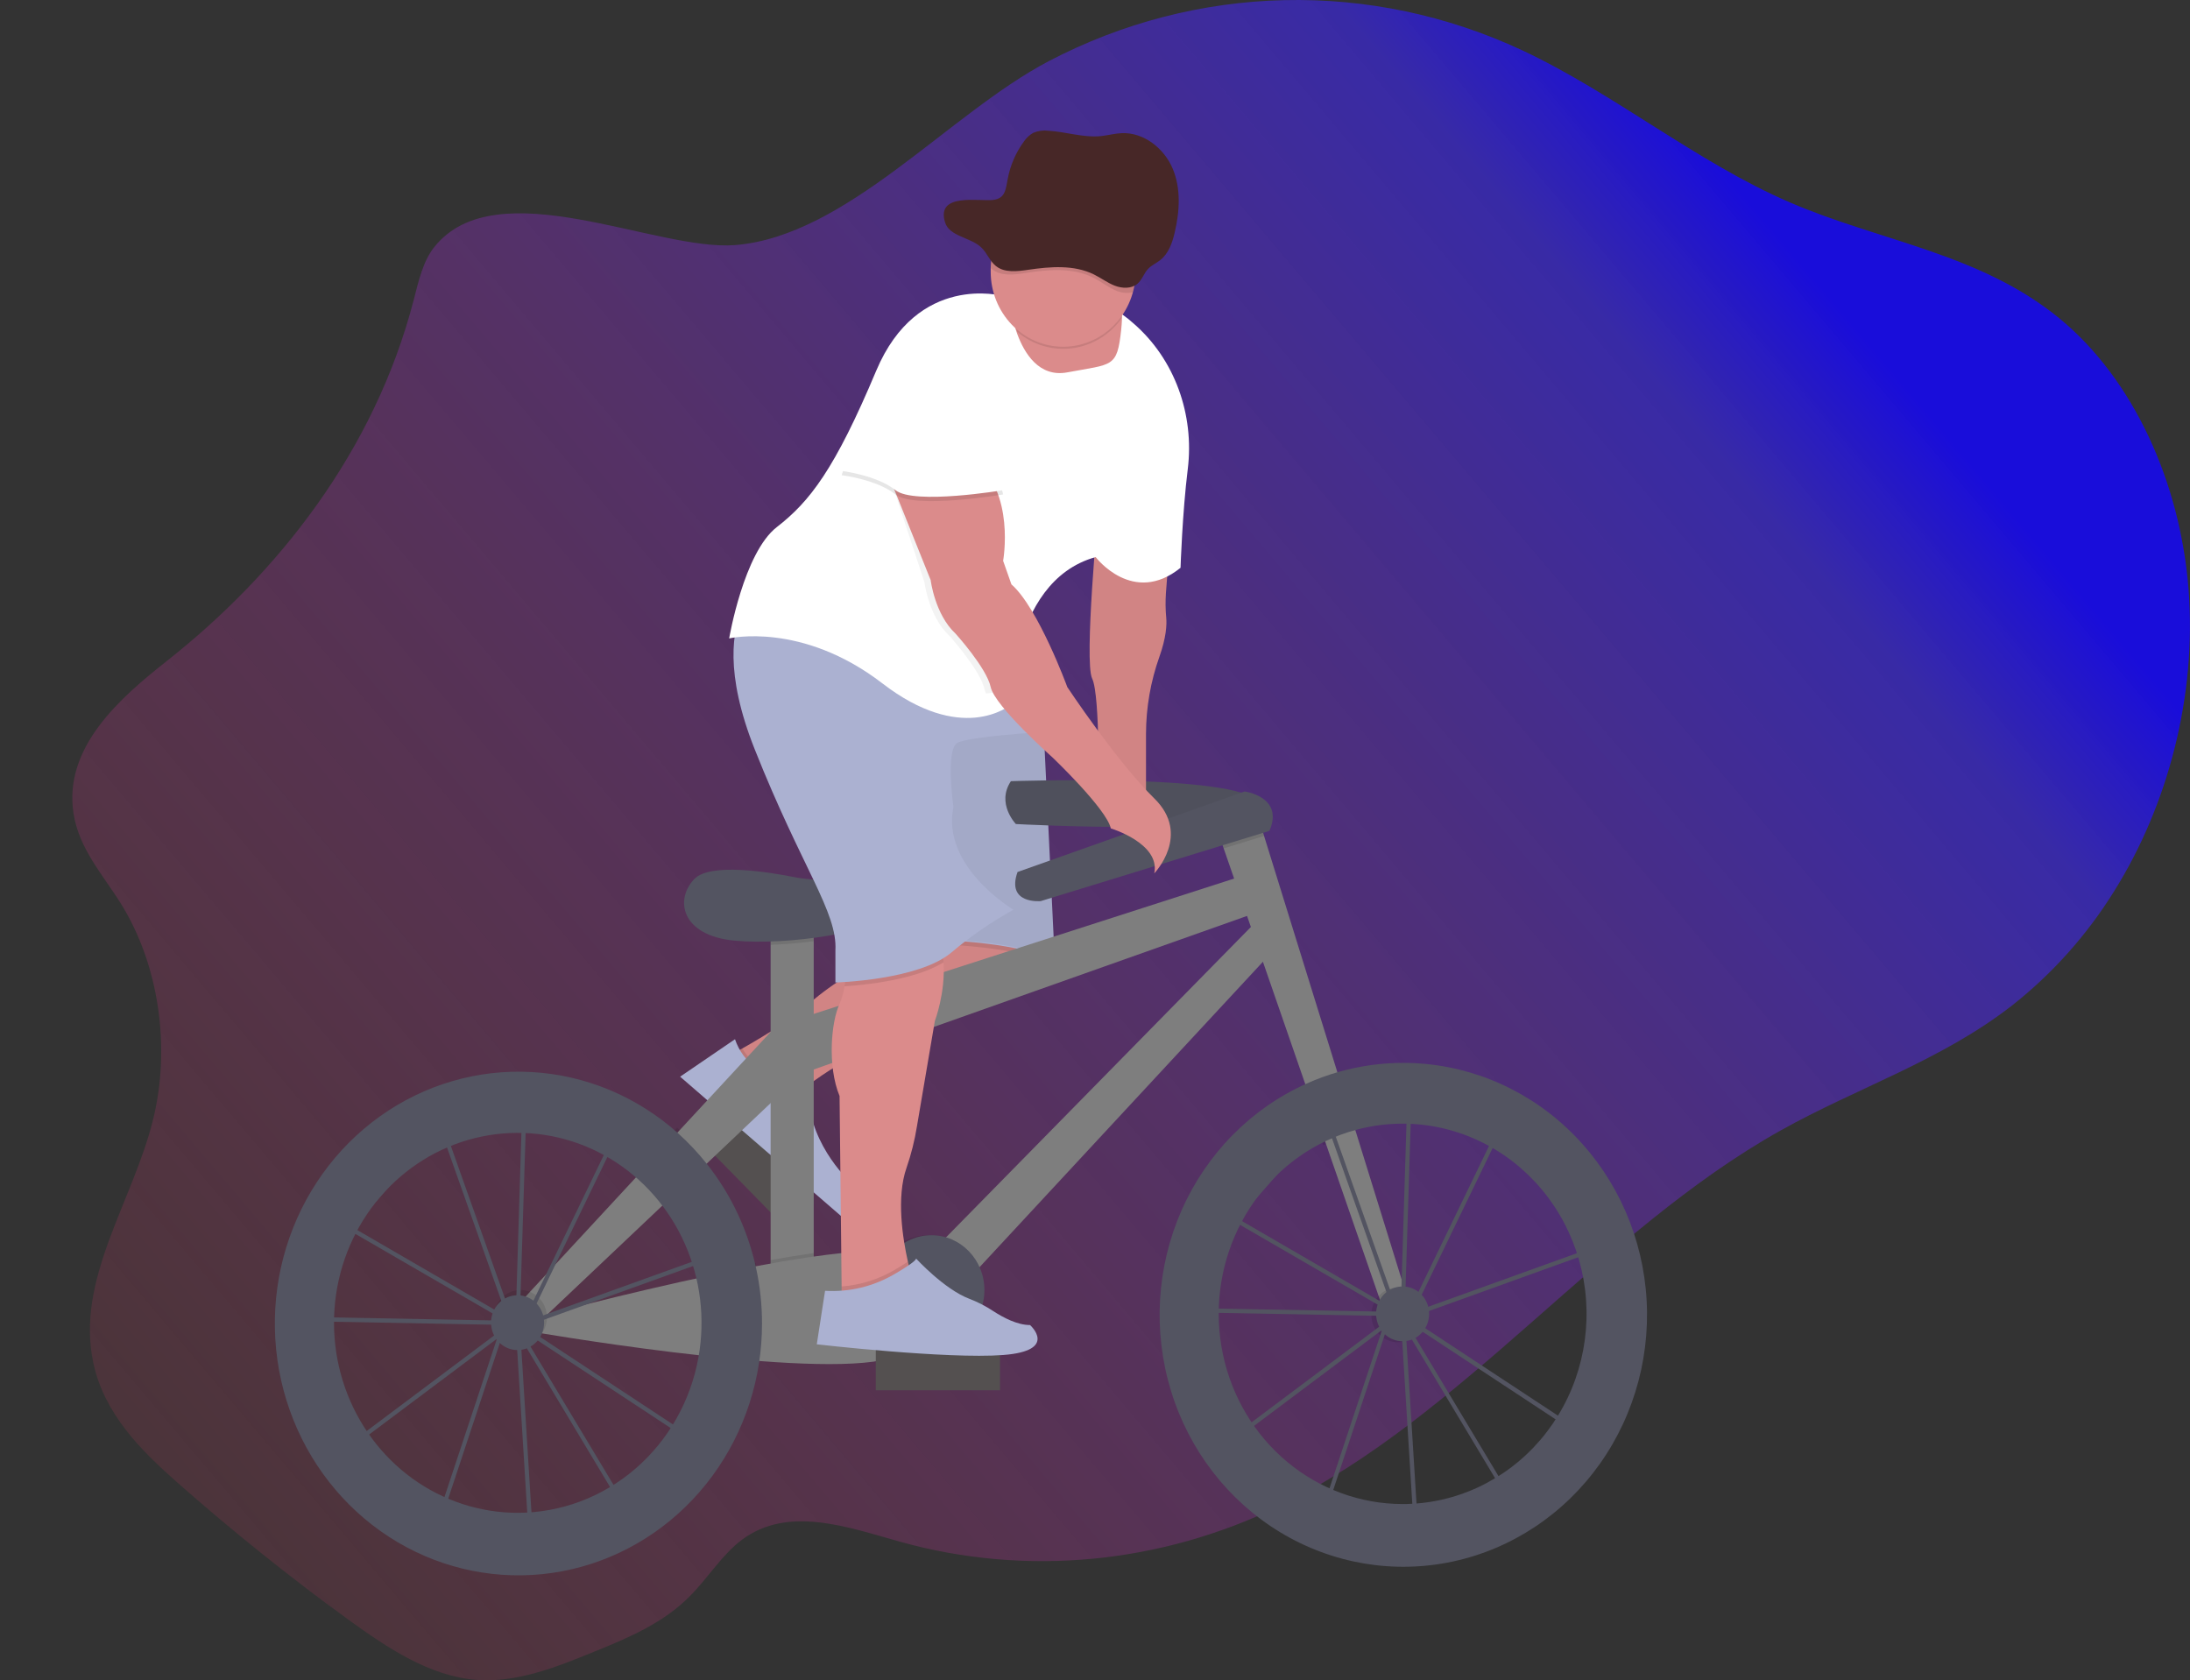 <svg width="1745" height="1339" viewBox="0 0 1745 1339" fill="none" xmlns="http://www.w3.org/2000/svg">
<rect x="0" y="0" width="1745" height="1339" fill="#333333" stroke="none"/>
<g id="bike-rider-boy" clip-path="url(#clip0)">
<path id="Vector" d="M346.014 196.898C336.973 208.241 333.492 224.19 329.598 239.184C298.252 360.021 221.008 457.216 133.04 526.641C95.788 556.049 50.435 595.486 58.585 648.212C62.973 676.528 82.226 697.372 96.53 720.434C126.54 768.725 136.274 834.363 121.97 892.172C105.703 957.947 60.234 1019.32 74.307 1085.83C82.985 1126.77 112.451 1155.9 140.778 1180.94C184.971 1219.98 230.571 1256.55 277.58 1290.66C309.091 1313.52 342.615 1335.76 379.34 1338.66C411.676 1341.22 443.352 1328.51 474.055 1315.97C500.881 1305 528.383 1293.59 550.045 1271.62C564.184 1257.28 575.452 1238.77 591.159 1227.03C628.048 1199.47 675.431 1216.93 717.732 1228.74C817.545 1256.44 924.37 1246.33 1019.35 1200.18C1165.04 1129.39 1276.09 980.736 1418.6 900.974C1479.88 866.671 1546.53 845.383 1603.27 801.203C1635.23 776.048 1662.7 745.315 1684.44 710.387C1727.33 641.969 1750.53 554.735 1743.83 469.344C1737.13 383.953 1699.6 301.666 1640.65 253.461C1577.54 201.861 1497.84 192.224 1426.04 161.247C1351.9 129.247 1285.94 74.252 1212.51 39.915C1153.09 12.208 1088.42 -1.394 1023.26 0.108C958.089 1.611 894.074 18.179 835.907 48.597C755.991 90.389 674.985 187.891 585.978 195.294C522.56 200.412 395.541 134.773 346.014 196.898Z" fill="url(#paint0_linear)"/>
<g id="man-on-bike">
<path id="Vector_2" d="M638.474 945.517L568.016 873.629L545.999 896.697L616.457 968.586L638.474 945.517Z" fill="#545050"/>
<path id="Vector_3" d="M584.823 839.225C584.823 839.225 625.722 816.913 641.527 802.55C651.042 793.944 661.272 786.221 672.098 779.471L723.407 747.181L830.644 738.652L835.594 757.416C835.594 757.416 843.843 784.708 761.353 808.589C678.862 832.47 637.617 869.997 637.617 869.997C637.617 869.997 584.823 888.692 584.823 839.225Z" fill="#DB8B8B"/>
<path id="Vector_4" opacity="0.1" d="M641.989 866.295C639.069 868.598 637.617 869.929 637.617 869.929C637.617 869.929 584.823 888.692 584.823 839.225C584.823 839.225 587.381 837.826 591.423 835.489C595.506 842.365 601.227 848.043 608.037 851.982C614.848 855.921 622.521 857.989 630.325 857.988H635.918L641.989 866.295Z" fill="black"/>
<path id="Vector_5" opacity="0.05" d="M834.043 766.832C829.457 776.879 813.635 793.391 761.353 808.521C694.354 827.915 654.561 856.283 641.989 866.295C639.069 868.598 637.617 869.929 637.617 869.929C637.617 869.929 584.823 888.692 584.823 839.225C584.823 839.225 587.381 837.826 591.423 835.489C603.681 828.547 629.632 813.314 641.478 802.482C650.99 793.873 661.22 786.15 672.049 779.403L723.358 747.113L742.462 745.595L830.595 738.584L835.544 757.347C835.544 757.347 836.699 761.015 834.043 766.832Z" fill="black"/>
<path id="Vector_6" d="M585.648 828.137L541.928 857.988L669.953 968.864C669.953 968.864 688.761 956.923 678.862 943.277C678.862 943.277 645.866 914.279 644.216 873.34L634.317 859.694H628.725C619.267 859.695 610.043 856.66 602.327 851.007C594.61 845.354 588.782 837.363 585.648 828.137Z" fill="#ABB1D1"/>
<path id="Vector_7" opacity="0.1" d="M834.043 766.832C807.646 753.646 743.205 752.23 743.205 752.23L742.512 745.595L830.645 738.584L835.594 757.347C835.594 757.347 836.699 761.015 834.043 766.832Z" fill="black"/>
<path id="Vector_8" d="M743.205 748.819C743.205 748.819 820.746 750.524 840.543 767.582L830.644 561.183H723.407L743.205 748.819Z" fill="#ABB1D1"/>
<path id="Vector_9" opacity="0.05" d="M743.205 747.966C743.205 747.966 820.746 749.671 840.543 766.729L830.644 560.33H723.407L743.205 747.966Z" fill="black"/>
<path id="Vector_10" d="M805.501 622.523C805.501 622.523 999.601 615.7 1003.56 641.645C1007.52 667.589 809.461 656.655 809.461 656.655C809.461 656.655 793.623 640.263 805.501 622.523Z" fill="#535461"/>
<path id="Vector_11" opacity="0.05" d="M805.501 622.523C805.501 622.523 999.601 615.7 1003.56 641.645C1007.52 667.589 809.461 656.655 809.461 656.655C809.461 656.655 793.623 640.263 805.501 622.523Z" fill="black"/>
<path id="Vector_12" d="M648.374 726.285H614.041V1034.83H648.374V726.285Z" fill="#7E7E7E"/>
<path id="Vector_13" opacity="0.1" d="M648.374 726.268V750.03C636.957 751.565 625.276 752.537 614.041 752.912V726.268H648.374Z" fill="black"/>
<path id="Vector_14" d="M645.8 700.699C640.983 700.313 636.191 699.647 631.447 698.703C612.837 695.018 565.917 687.291 553.296 700.409C537.457 716.784 542.737 745.458 584.988 749.552C627.24 753.646 699.864 742.729 714.399 726.336C714.399 726.268 688.118 704.059 645.8 700.699Z" fill="#535461"/>
<path id="Vector_15" d="M639.135 810.926L999.618 694.882L1011.5 723.556L641.775 854.611L639.135 810.926Z" fill="#7E7E7E"/>
<path id="Vector_16" d="M746.092 993.87L1006.22 729.015L1020.74 750.848L772.489 1018.43L746.092 993.87Z" fill="#7E7E7E"/>
<path id="Vector_17" opacity="0.1" d="M1078.28 903.805C1070.04 906.009 1062 908.96 1054.26 912.624L1038.49 867.063C1046.76 863.332 1055.29 860.214 1063.99 857.732L1078.28 903.805Z" fill="black"/>
<path id="Vector_18" d="M1122.41 1037.56L1103.93 1048.47L975.019 676.05L969.245 659.385L999.618 641.628L1007.22 666.157L1122.41 1037.56Z" fill="#7E7E7E"/>
<path id="Vector_19" opacity="0.1" d="M1007.22 666.157L975.019 676.05L969.245 659.385L999.618 641.628L1007.22 666.157Z" fill="black"/>
<path id="Vector_20" d="M810.781 694.882L991.682 630.711C991.682 630.711 1023.37 634.805 1011.48 662.114L829.275 718.081C829.275 718.081 801.558 720.81 810.781 694.882Z" fill="#535461"/>
<path id="Vector_21" opacity="0.1" d="M606.782 1050.52C606.781 1060.98 605.997 1071.43 604.44 1081.77C588.601 1080.59 572.235 1078.89 556.199 1077.18C559.762 1056.9 559.318 1036.08 554.896 1015.98C570.519 1012.57 586.473 1009.31 602.047 1006.36C605.203 1020.85 606.791 1035.66 606.782 1050.52Z" fill="black"/>
<path id="Vector_22" opacity="0.1" d="M648.374 998.527V1034.81H614.041V1004.11C625.92 1001.97 637.469 1000.08 648.374 998.527Z" fill="black"/>
<path id="Vector_23" d="M426.541 1049.89C426.541 1049.89 703.84 974.834 726.278 1003.47C748.715 1032.11 772.489 1070.36 702.57 1084C632.651 1097.65 421.311 1060.79 421.311 1060.79L426.541 1049.89Z" fill="#7E7E7E"/>
<path id="Vector_24" opacity="0.1" d="M562.93 923.456L527.69 956.804C521.45 948.521 514.395 940.929 506.639 934.151L539.536 898.62C548.006 906.192 555.833 914.501 562.93 923.456Z" fill="black"/>
<path id="Vector_25" d="M417.302 1034.83L624.6 810.926L631.216 862.799L427.861 1055.3L417.302 1034.83Z" fill="#7E7E7E"/>
<path id="Vector_26" opacity="0.1" d="M414.662 1071.69C426.334 1071.69 435.796 1061.9 435.796 1049.84C435.796 1037.77 426.334 1027.99 414.662 1027.99C402.99 1027.99 393.528 1037.77 393.528 1049.84C393.528 1061.9 402.99 1071.69 414.662 1071.69Z" fill="black"/>
<path id="Vector_27" opacity="0.1" d="M1113.83 1069.64C1125.51 1069.64 1134.97 1059.86 1134.97 1047.79C1134.97 1035.72 1125.51 1025.94 1113.83 1025.94C1102.16 1025.94 1092.7 1035.72 1092.7 1047.79C1092.7 1059.86 1102.16 1069.64 1113.83 1069.64Z" fill="black"/>
<path id="Vector_28" opacity="0.1" d="M739.476 1071.69C762.811 1071.69 781.728 1052.13 781.728 1028C781.728 1003.88 762.811 984.318 739.476 984.318C716.141 984.318 697.225 1003.88 697.225 1028C697.225 1052.13 716.141 1071.69 739.476 1071.69Z" fill="black"/>
<path id="Vector_29" d="M742.132 1071.69C765.467 1071.69 784.384 1052.13 784.384 1028C784.384 1003.88 765.467 984.318 742.132 984.318C718.797 984.318 699.881 1003.88 699.881 1028C699.881 1052.13 718.797 1071.69 742.132 1071.69Z" fill="#535461"/>
<path id="Vector_30" d="M730.851 1024.72L730.838 1024.73C725.876 1028.57 724.862 1035.84 728.572 1040.97L762.107 1087.33C765.817 1092.46 772.848 1093.51 777.81 1089.67L777.823 1089.66C782.785 1085.83 783.799 1078.56 780.088 1073.43L746.554 1027.06C742.844 1021.93 735.813 1020.88 730.851 1024.72Z" fill="#6C63FF"/>
<path id="Vector_31" d="M932.932 421.31L929.006 472.671C928.554 479.176 928.637 485.71 929.253 492.202C929.765 497.95 929.253 508.014 923.809 523.366C916.819 542.977 913.206 563.703 913.135 584.604V643.061L875.189 636.237C875.189 636.237 876.839 554.36 870.24 540.714C863.64 527.068 875.189 405.958 875.189 405.958L932.932 421.31Z" fill="#DB8B8B"/>
<path id="Vector_32" opacity="0.05" d="M930.986 446.76L929.006 472.671C928.56 479.171 928.648 485.699 929.27 492.185C929.781 497.933 929.27 507.997 923.825 523.366C916.835 542.977 913.223 563.703 913.151 584.604V643.061L875.206 636.237C875.206 636.237 876.856 554.36 870.256 540.714C865.587 531.042 870.009 467.468 872.995 431.186C874.232 416.261 875.206 405.958 875.206 405.958L932.949 421.31L930.986 446.76Z" fill="black"/>
<path id="Vector_33" d="M744.888 813.638L730.617 897.562C728.817 908.767 726.057 919.785 722.368 930.484C714.003 954.126 719.349 987.269 723.407 1005.35C725.205 1013.33 726.707 1018.38 726.707 1018.38L683.812 1042.26L670.613 1032.03V1025.21L668.964 873.391C659.065 849.51 662.364 813.689 668.964 800.043C670.84 795.559 672.159 790.848 672.89 786.021C676.19 767.736 677.213 742.047 677.213 742.047C677.213 742.047 703.609 695.991 734.956 726.695C746.504 738.004 750.893 752.793 751.817 766.951C753.434 791.19 744.888 813.638 744.888 813.638Z" fill="#DB8B8B"/>
<path id="Vector_34" opacity="0.1" d="M751.817 766.9C728.934 780.955 689.124 784.93 672.89 785.97C676.19 767.685 677.212 741.996 677.212 741.996C677.212 741.996 703.609 695.94 734.956 726.644C746.504 737.953 750.893 752.742 751.817 766.9Z" fill="black"/>
<path id="Vector_35" d="M807.547 724.938C790.003 734.597 773.425 746.025 758.053 759.053C731.656 781.228 665.664 782.934 665.664 782.934V757.348C667.314 726.644 639.267 692.528 601.321 597.005C577.086 536.006 583.8 501.481 591.818 484.423C596.372 474.786 601.321 470.777 601.321 470.777L807.547 511.716L814.922 534.573L830.644 583.358C830.644 583.358 772.901 586.77 763.002 591.887C753.104 597.005 759.703 643.061 759.703 643.061C749.804 690.822 807.547 724.938 807.547 724.938Z" fill="#ABB1D1"/>
<path id="Vector_36" opacity="0.1" d="M932.932 421.31L930.986 446.76C902.279 455.289 881.788 428.133 881.788 428.133C878.794 428.963 875.852 429.982 872.978 431.186C874.216 416.261 875.189 405.958 875.189 405.958L932.932 421.31Z" fill="black"/>
<path id="Vector_37" opacity="0.1" d="M814.922 534.573C814.146 542.539 814.147 547.537 814.147 547.537C814.147 547.537 776.201 579.947 711.858 530.479C647.516 481.012 589.773 494.658 589.773 494.658C589.773 494.658 590.449 490.701 591.818 484.423C596.372 474.786 601.321 470.777 601.321 470.777L807.547 511.716L814.922 534.573Z" fill="black"/>
<path id="Vector_38" d="M946.399 373.991C942.093 408.704 940.658 452.457 940.658 452.457C902.712 483.161 873.016 443.928 873.016 443.928C837.182 453.872 820.337 486.299 812.402 514.598C808.152 529.905 805.79 545.707 805.374 561.626C805.374 561.626 795.343 570.155 776.865 571.861C759.394 573.379 734.35 568.671 703.086 544.569C638.743 495.101 581 508.747 581 508.747C581 508.747 592.549 440.516 618.946 420.047C645.342 399.578 665.14 373.991 698.136 295.525C731.132 217.06 798.774 235.823 798.774 235.823C798.774 235.823 802.074 220.471 863.117 235.823C877.985 239.852 891.747 247.39 903.323 257.845C935.972 286.229 951.811 330.255 946.399 373.991Z" fill="white"/>
<path id="Vector_39" d="M893.948 254.997C893.865 257.265 893.684 259.79 893.387 262.604C890.087 293.308 886.787 289.897 850.492 296.72C827.922 300.967 816.192 281.47 810.55 266.118C808.508 260.557 806.967 254.812 805.947 248.958L885.138 235.312C885.138 235.312 894.624 232.566 893.948 254.997Z" fill="#DB8B8B"/>
<path id="Vector_40" opacity="0.05" d="M821.175 495.391C816.924 510.699 814.563 526.5 814.146 542.42C814.146 542.42 804.116 550.949 785.638 552.654C785.117 551.568 784.719 550.423 784.45 549.243C781.15 533.891 756.403 506.598 756.403 506.598C739.905 491.246 736.606 463.954 736.606 463.954L709.384 381.224L700.31 373.548C700.31 373.548 738.255 342.844 771.251 368.431C804.248 394.017 794.349 448.602 794.349 448.602L800.948 467.366C807.795 473.336 814.757 483.86 821.175 495.391Z" fill="black"/>
<path id="Vector_41" d="M705.259 371.842L741.555 462.248C741.555 462.248 744.855 489.541 761.353 504.893C761.353 504.893 786.1 532.185 789.399 547.537C792.699 562.889 838.893 603.828 838.893 603.828C838.893 603.828 881.788 644.766 885.088 660.118C885.088 660.118 924.683 672.059 919.734 695.94C919.734 695.94 949.43 665.236 919.734 636.237C890.037 607.239 850.442 547.537 850.442 547.537C850.442 547.537 827.345 484.423 805.897 465.66L799.298 446.896C799.298 446.896 809.197 392.311 776.201 366.725C743.205 341.138 705.259 371.842 705.259 371.842Z" fill="#DB8B8B"/>
<path id="Vector_42" opacity="0.1" d="M726.707 1018.33L683.812 1042.21L670.613 1031.98V1025.15C685.435 1024.07 699.836 1019.57 712.766 1012C716.725 1009.68 720.454 1007.4 723.44 1005.38C725.172 1013.28 726.707 1018.33 726.707 1018.33Z" fill="black"/>
<path id="Vector_43" opacity="0.1" d="M776.201 300.2L799.298 394.017C799.298 394.017 728.357 405.958 713.508 394.017C698.66 382.077 670.613 378.665 670.613 378.665C670.613 378.665 700.31 289.965 716.808 279.73C733.306 269.496 776.201 300.2 776.201 300.2Z" fill="black"/>
<path id="Vector_44" d="M776.201 296.788L799.298 390.606C799.298 390.606 728.357 402.546 713.508 390.606C698.66 378.665 670.613 375.254 670.613 375.254C670.613 375.254 700.31 286.553 716.808 276.319C733.306 266.084 776.201 296.788 776.201 296.788Z" fill="white"/>
<path id="Vector_45" opacity="0.1" d="M893.948 253.291C889.327 259.886 883.45 265.433 876.678 269.593C869.907 273.752 862.384 276.435 854.572 277.477C846.761 278.519 838.825 277.897 831.255 275.65C823.684 273.403 816.638 269.579 810.55 264.412C808.508 258.851 806.967 253.107 805.947 247.252L885.138 233.606C885.138 233.606 894.624 230.86 893.948 253.291Z" fill="black"/>
<path id="Vector_46" d="M904.886 216.617C904.886 232.451 898.802 247.636 887.973 258.832C877.144 270.029 862.457 276.319 847.142 276.319C831.828 276.319 817.141 270.029 806.312 258.832C795.483 247.636 789.399 232.451 789.399 216.617C789.399 215.627 789.399 214.638 789.399 213.649C789.78 197.815 796.229 182.785 807.327 171.867C818.425 160.949 833.263 155.037 848.578 155.43C863.892 155.824 878.428 162.491 888.988 173.966C899.548 185.441 905.266 200.783 904.886 216.617Z" fill="#DB8B8B"/>
<path id="Vector_47" opacity="0.1" d="M904.886 216.617C904.891 222.119 904.158 227.595 902.708 232.89C898.245 233.895 893.59 233.455 889.378 231.627C883.207 229.12 877.911 224.804 871.989 221.7C855.309 212.966 835.462 214.689 816.984 217.572C807.811 219.005 797.401 220.335 790.191 214.297C789.943 214.095 789.706 213.878 789.482 213.649C789.862 197.815 796.311 182.785 807.409 171.867C818.507 160.949 833.346 155.037 848.66 155.43C863.975 155.824 878.511 162.491 889.071 173.966C899.63 185.441 905.349 200.783 904.968 216.617H904.886Z" fill="black"/>
<path id="Vector_48" d="M796.823 1075.47H697.835V1107.88H796.823V1075.47Z" fill="#545050"/>
<path id="Vector_49" d="M712.7 1015.33C721.559 1010.21 729.33 1005.09 730.006 1002.98C730.006 1002.98 752.361 1027.37 772.274 1034.95C778.97 1037.5 785.381 1040.8 791.396 1044.77C799.282 1049.89 810.533 1055.91 820.746 1055.91C820.746 1055.91 843.843 1076.38 799.298 1079.79C754.753 1083.2 650.815 1071.26 650.815 1071.26L657.415 1028.62C676.696 1029.79 695.894 1025.17 712.7 1015.33Z" fill="#ABB1D1"/>
</g>
<g id="left-wheel">
<path id="Vector_50" d="M421.473 1227.19L411.129 1060.12L410.914 1059.76L400.487 1063.52L352.511 1208.25L276.207 1152.32L397.749 1061.21L397.864 1060.86L398.557 1060.6L406.394 1054.72L278.963 980.839L247.748 1016.32L252.698 1049.58L399.233 1052.34V1055.76L249.959 1052.99L244.317 1015.23L287.047 966.681L350.977 889.58L352.115 892.769L365.643 877.417L415.897 886.731V884.667L419.196 884.769V887.345L494.031 901.196L424.261 1045.52L414.082 1053.15V1054V1054.95L575.433 996.822L556.279 1152.41L419.345 1062.22L414.527 1059.42L495.269 1193.98L421.473 1227.19ZM414.874 1066.26L424.525 1222.14L490.6 1192.49L414.874 1066.26ZM281.932 1152.29L350.878 1202.83L395.983 1066.81L281.932 1152.29ZM417.744 1057.34L421.192 1059.34L553.754 1146.67L571.572 1001.9L417.744 1057.34ZM406.031 1045.06L410.172 1051.97L410.898 1051.42L415.847 890.177L366.782 881.102L353.319 896.454L406.031 1045.06ZM281.602 978.433L405.074 1050.08L402.929 1046.44L350.828 899.286L289.472 969.001L281.602 978.433ZM419.196 890.774L414.247 1048.93L421.704 1043.34L489.197 903.772L419.196 890.774Z" fill="#535461"/>
<path id="Vector_51" d="M602.44 1010.49C595.823 980.089 582.428 951.713 563.323 927.619C556.231 918.665 548.41 910.356 539.945 902.782C507.401 873.731 466.447 856.674 423.513 854.289C380.579 851.904 338.094 864.326 302.726 889.605C267.358 914.884 241.109 951.589 228.099 993.96C215.089 1036.33 216.054 1081.97 230.843 1123.71C245.631 1165.45 273.407 1200.94 309.809 1224.59C346.212 1248.25 389.181 1258.74 431.974 1254.42C474.766 1250.1 514.959 1231.2 546.245 1200.71C577.53 1170.22 598.138 1129.84 604.832 1085.93C606.39 1075.59 607.173 1065.15 607.175 1054.68C607.186 1039.81 605.598 1024.99 602.44 1010.49ZM412.399 1205.54C382.319 1205.51 352.979 1195.9 328.368 1178.02C303.758 1160.14 285.07 1134.85 274.848 1105.6C264.625 1076.35 263.363 1044.56 271.233 1014.54C279.103 984.527 295.723 957.745 318.834 937.839C341.945 917.933 370.425 905.869 400.4 903.288C430.376 900.707 460.393 907.733 486.371 923.413C512.348 939.092 533.024 962.662 545.588 990.919C558.152 1019.18 561.994 1050.75 556.592 1081.34C550.405 1116.21 532.588 1147.74 506.242 1170.43C479.896 1193.12 446.689 1205.55 412.399 1205.54Z" fill="#535461"/>
<path id="Vector_52" d="M412.399 1075.85C424.071 1075.85 433.533 1066.07 433.533 1054C433.533 1041.93 424.071 1032.15 412.399 1032.15C400.727 1032.15 391.265 1041.93 391.265 1054C391.265 1066.07 400.727 1075.85 412.399 1075.85Z" fill="#535461"/>
</g>
<g id="wheel">
<path id="Vector_53" d="M1126.67 1220.19L1116.35 1053.19L1116.13 1052.84L1105.7 1056.59L1057.71 1201.26L981.409 1145.31L1102.98 1054.2L1103.1 1053.84L1103.79 1053.59L1111.63 1047.7L984.197 973.825L952.966 1009.3L957.915 1042.57L1104.42 1045.26V1048.67L955.144 1045.91L949.534 1008.2L992.248 959.667L1056.13 882.617L1057.27 885.807L1070.79 870.455L1121.18 879.785V877.721L1124.48 877.824V880.399L1199.31 894.25L1129.48 1038.64L1119.3 1046.27V1047.12V1048.08L1280.67 989.944L1261.51 1145.53L1124.58 1055.34L1119.76 1052.55L1200.5 1187.11L1126.67 1220.19ZM1120.07 1059.27L1129.73 1215.14L1195.8 1185.49L1120.07 1059.27ZM987.15 1145.31L1056.1 1195.85L1101.2 1059.83L987.15 1145.31ZM1122.96 1050.36L1126.41 1052.36L1258.97 1139.69L1276.79 994.925L1122.96 1050.36ZM1111.25 1038.08L1115.39 1044.99L1116.12 1044.44L1121.06 883.197L1072 874.088L1058.54 889.44L1111.25 1038.08ZM986.869 971.471L1110.34 1043.11L1108.2 1039.48L1056.1 892.323L994.722 962.055L986.869 971.471ZM1124.41 883.811L1119.46 1041.92L1126.92 1036.32L1194.41 896.758L1124.41 883.811Z" fill="#535461"/>
<path id="Vector_54" d="M1118.28 847C1100.77 846.98 1083.33 849.413 1066.46 854.233C1057.75 856.714 1049.23 859.833 1040.95 863.563C996.85 883.329 961.408 919.302 941.478 964.525C921.549 1009.75 918.55 1061 933.061 1108.38C947.571 1155.76 978.561 1195.89 1020.03 1221.01C1061.51 1246.12 1110.52 1254.45 1157.58 1244.36C1204.65 1234.28 1246.42 1206.51 1274.83 1166.42C1303.23 1126.33 1316.25 1076.77 1311.36 1027.33C1306.46 977.897 1284.01 932.092 1248.34 898.781C1212.67 865.47 1166.32 847.02 1118.26 847H1118.28ZM1117.62 1198.54C1084.16 1198.53 1051.71 1186.68 1025.66 1164.97C999.612 1143.26 981.532 1112.98 974.421 1079.18C967.311 1045.37 971.599 1010.07 986.573 979.134C1001.55 948.197 1026.31 923.487 1056.74 909.107C1064.48 905.444 1072.52 902.492 1080.76 900.289C1100.91 894.881 1121.94 893.973 1142.45 897.623C1162.97 901.274 1182.49 909.399 1199.73 921.46C1216.97 933.52 1231.53 949.238 1242.44 967.569C1253.35 985.899 1260.35 1006.42 1262.99 1027.77C1265.63 1049.12 1263.84 1070.8 1257.74 1091.38C1251.65 1111.96 1241.38 1130.96 1227.63 1147.11C1213.88 1163.27 1196.96 1176.21 1177.99 1185.08C1159.02 1193.95 1138.45 1198.54 1117.63 1198.54H1117.62Z" fill="#535461"/>
<path id="Vector_55" d="M1117.62 1068.85C1129.29 1068.85 1138.75 1059.07 1138.75 1047C1138.75 1034.93 1129.29 1025.15 1117.62 1025.15C1105.94 1025.15 1096.48 1034.93 1096.48 1047C1096.48 1059.07 1105.94 1068.85 1117.62 1068.85Z" fill="#535461"/>
</g>
<g id="hat">
<path id="Vector_56" d="M753.029 177.223C756.543 188.618 773.421 188.976 782.082 197.369C786.586 201.735 788.681 208.183 793.631 212.072C800.51 217.497 810.442 216.303 819.203 215.006C836.839 212.413 855.779 210.861 871.683 218.725C877.325 221.505 882.39 225.394 888.28 227.663C894.17 229.932 901.479 230.205 906.263 226.179C910.091 222.955 911.493 217.65 914.957 214.102C917.647 211.305 921.392 209.735 924.46 207.279C931.191 202.025 934.095 193.462 936.009 185.275C939.968 168.422 941.107 150.255 934.359 134.272C927.611 118.289 911.377 105.274 893.658 106.11C888.231 106.365 882.935 107.815 877.523 108.429C863.418 109.913 849.477 105.018 835.321 104.182C831.216 103.665 827.05 104.253 823.228 105.888C820.347 107.544 817.861 109.846 815.953 112.626C809.472 121.403 805.035 131.606 802.985 142.443C801.335 150.613 801.253 158.016 791.569 159.279C780.564 160.78 745.588 153.121 753.029 177.223Z" fill="#472727"/>
</g>
</g>
<defs>
<linearGradient id="paint0_linear" x1="1374.5" y1="139" x2="-195" y2="1468" gradientUnits="userSpaceOnUse">
<stop stop-color="#1405FF" stop-opacity="0.82"/>
<stop offset="0.073" stop-color="#3A28CA" stop-opacity="0.76"/>
<stop offset="1" stop-color="#E73D3D" stop-opacity="0"/>
</linearGradient>
<clipPath id="clip0">
<rect width="1745" height="1339" fill="white"/>
</clipPath>
</defs>
</svg>
